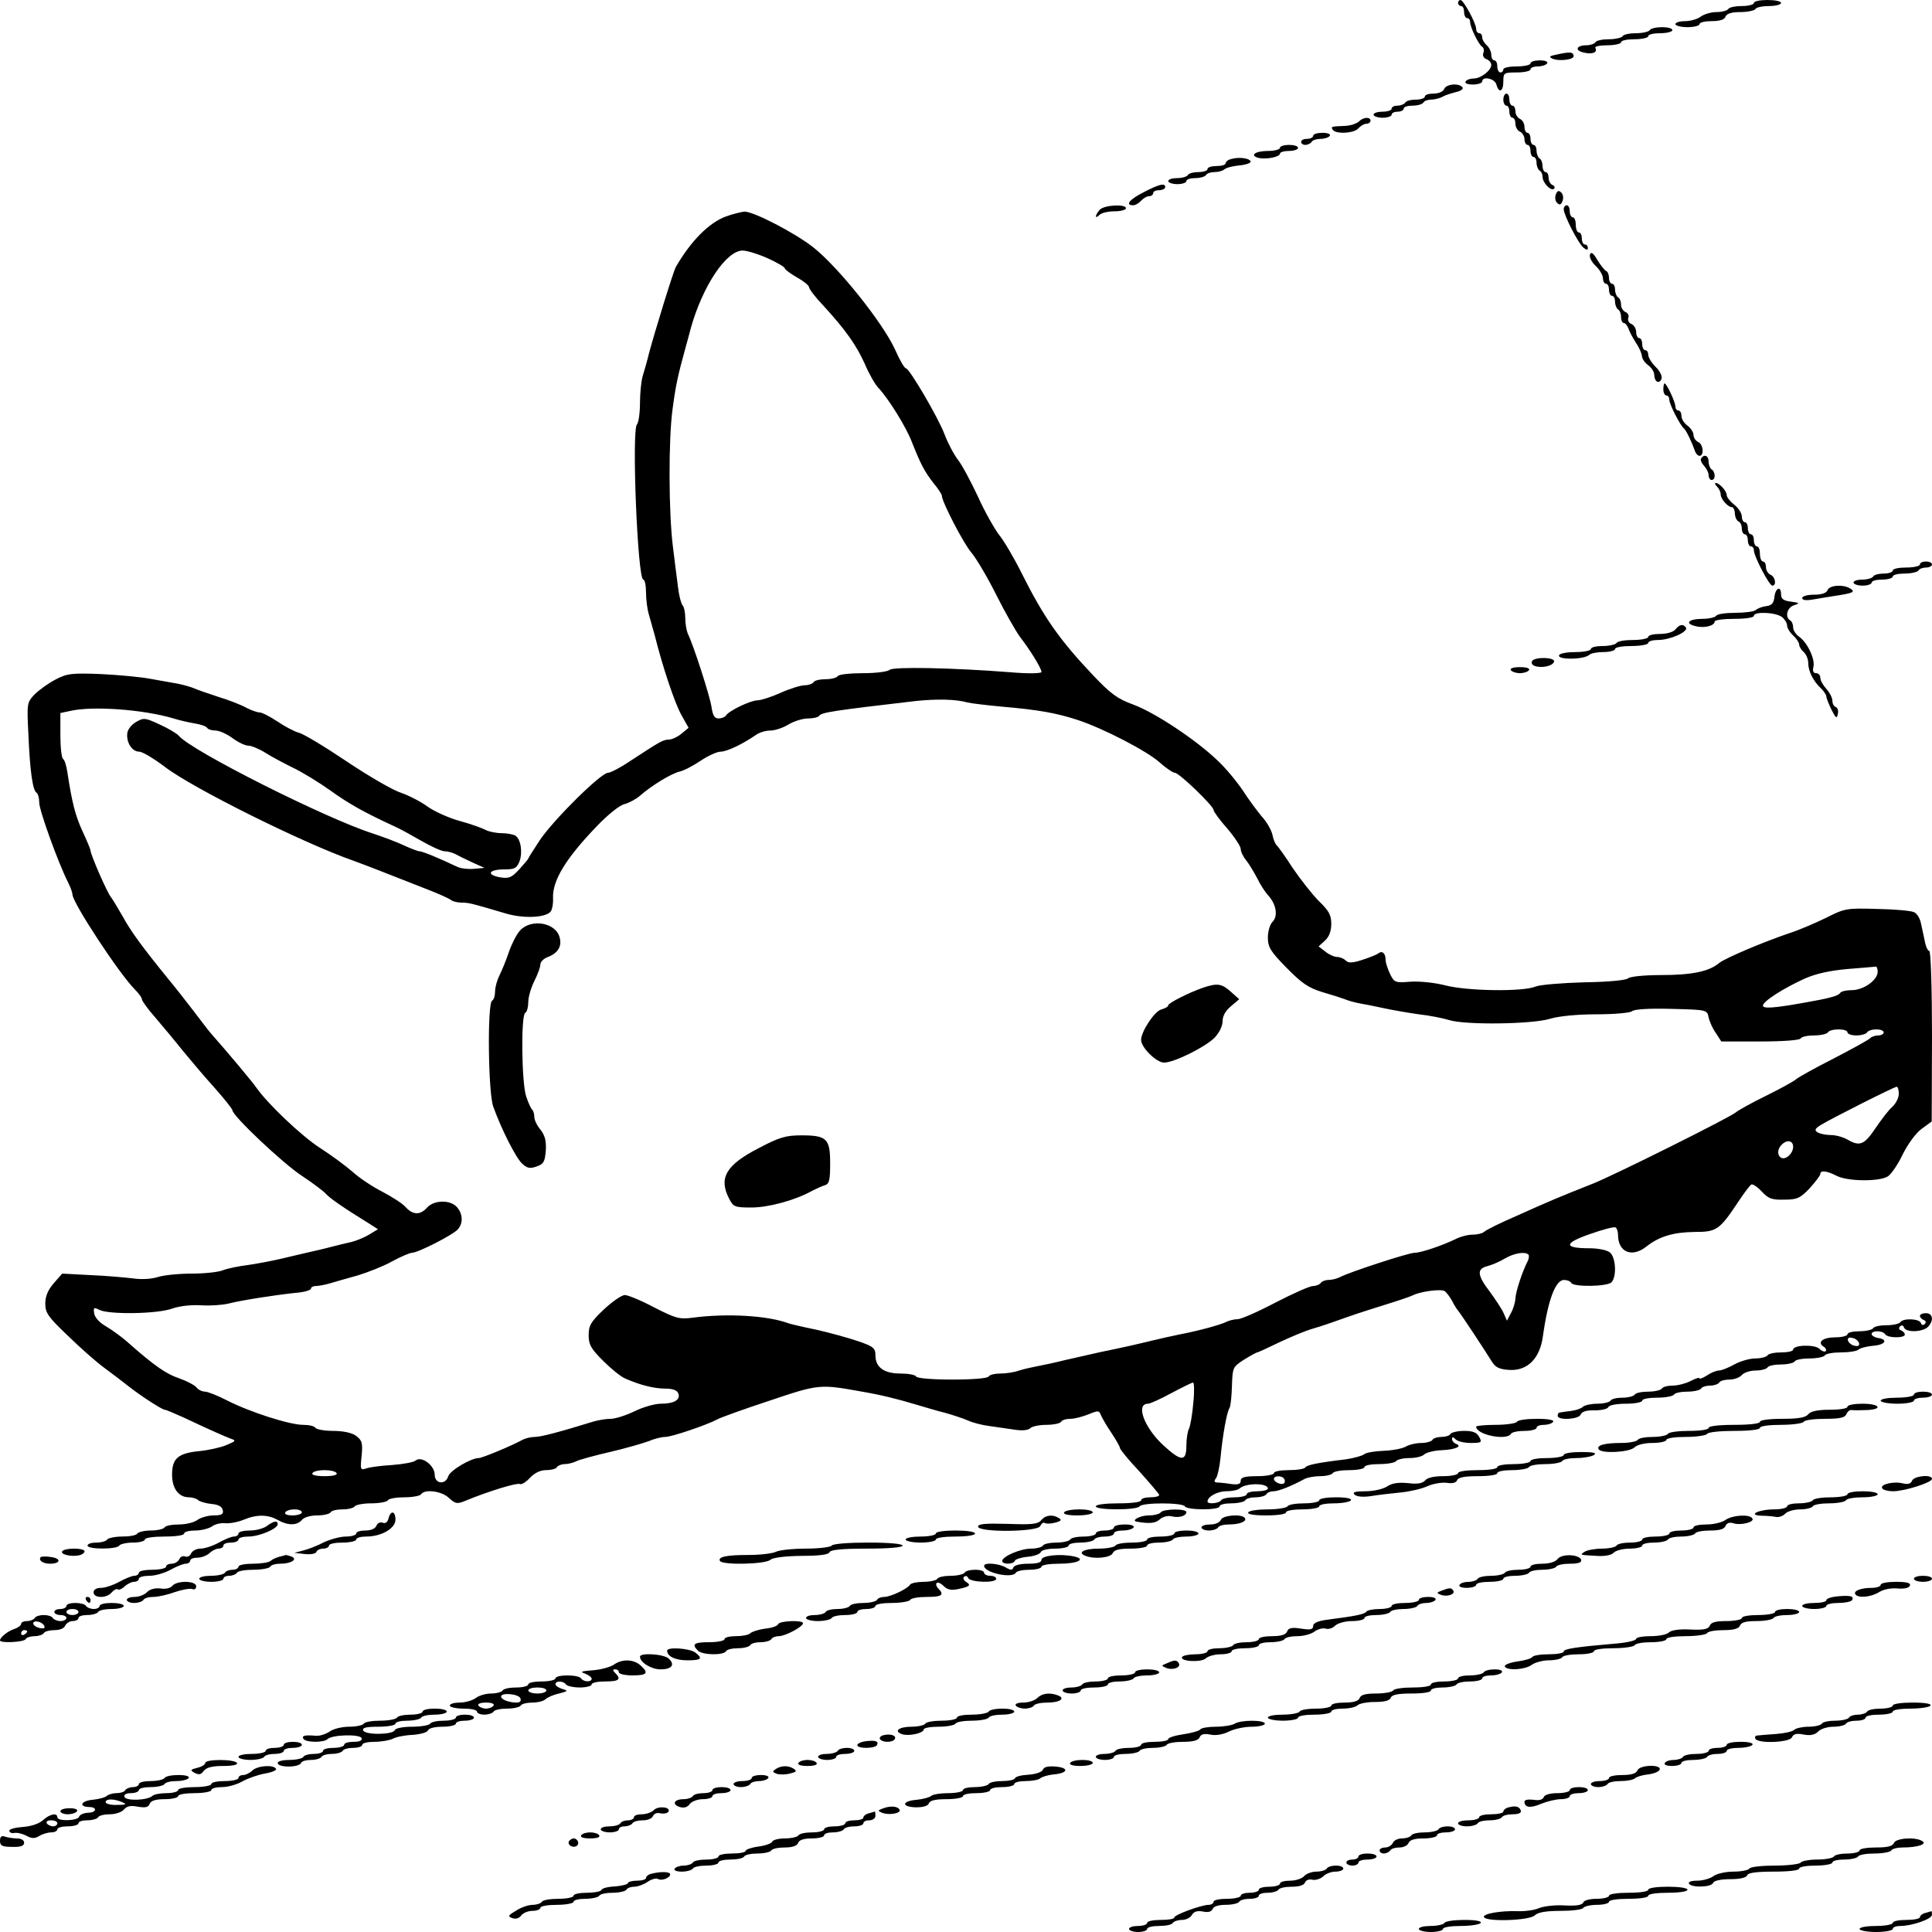 <?xml version="1.0" standalone="no"?>
<!DOCTYPE svg PUBLIC "-//W3C//DTD SVG 20010904//EN"
 "http://www.w3.org/TR/2001/REC-SVG-20010904/DTD/svg10.dtd">
<svg version="1.0" xmlns="http://www.w3.org/2000/svg"
 width="640pt" height="640pt" viewBox="0 0 640 640"
 preserveAspectRatio="xMidYMid meet">
<g transform="translate(0,640) scale(0.1,-0.1)"
fill="#000000" stroke="none">
<path d="M4830 6390 c0 -5 5 -10 10 -10 6 0 10 -9 10 -20 0 -11 5 -20 10 -20
6 0 10 -6 10 -13 0 -17 28 -75 40 -82 5 -3 7 -12 4 -20 -4 -8 1 -18 10 -21 9
-3 16 -12 16 -19 0 -18 -34 -45 -58 -45 -11 0 -24 -4 -27 -10 -4 -6 7 -10 24
-10 17 0 31 5 31 10 0 19 42 10 47 -10 8 -30 23 -24 23 10 0 29 2 30 45 30 25
0 45 5 45 10 0 6 11 10 24 10 14 0 28 5 31 10 4 6 -7 10 -24 10 -17 0 -31 -4
-31 -10 0 -5 -20 -10 -45 -10 -25 0 -45 -4 -45 -10 0 -5 -4 -10 -10 -10 -5 0
-10 9 -10 20 0 11 -4 20 -10 20 -5 0 -10 8 -10 19 0 10 -7 24 -15 31 -8 7 -15
19 -15 26 0 8 -4 14 -10 14 -5 0 -10 6 -10 14 0 19 -42 96 -52 96 -4 0 -8 -4
-8 -10z"/>
<path d="M5810 6390 c0 -5 -18 -10 -39 -10 -22 0 -43 -4 -46 -10 -3 -5 -21
-10 -39 -10 -18 0 -41 -7 -52 -15 -10 -8 -34 -15 -51 -15 -18 0 -33 -4 -33
-10 0 -5 18 -10 40 -10 22 0 40 5 40 10 0 6 18 10 40 10 27 0 43 5 46 15 4 10
20 15 49 15 24 0 47 5 50 10 3 6 24 10 46 10 21 0 39 5 39 10 0 6 -20 10 -45
10 -25 0 -45 -4 -45 -10z"/>
<path d="M5465 6300 c-3 -5 -24 -10 -45 -10 -21 0 -42 -4 -45 -10 -3 -5 -24
-10 -45 -10 -21 0 -42 -4 -45 -10 -3 -5 -17 -10 -30 -10 -33 0 -40 -17 -9 -24
28 -7 47 0 39 15 -4 5 14 9 39 9 25 0 46 5 46 10 0 6 20 10 45 10 25 0 45 5
45 10 0 6 18 10 40 10 22 0 40 5 40 10 0 6 -15 10 -34 10 -19 0 -38 -4 -41
-10z"/>
<path d="M5160 6220 c-26 -5 -31 -8 -18 -14 22 -10 73 -4 71 9 -2 13 -11 14
-53 5z"/>
<path d="M4784 6105 c-4 -9 -19 -15 -35 -15 -16 0 -29 -4 -29 -10 0 -5 -13
-10 -29 -10 -17 0 -33 -4 -36 -10 -3 -5 -15 -10 -26 -10 -10 0 -19 -4 -19 -10
0 -5 -13 -10 -30 -10 -16 0 -30 -4 -30 -10 0 -5 14 -10 30 -10 17 0 30 5 30
10 0 6 9 10 20 10 11 0 20 5 20 10 0 6 13 10 29 10 17 0 33 5 36 10 3 6 15 10
26 10 10 0 27 4 37 9 9 6 30 12 45 16 15 3 25 10 22 15 -10 16 -55 12 -61 -5z"/>
<path d="M4980 6070 c0 -11 5 -20 10 -20 6 0 10 -9 10 -20 0 -11 5 -20 10 -20
6 0 10 -9 10 -20 0 -11 7 -23 15 -26 8 -4 15 -15 15 -25 0 -10 5 -19 10 -19 6
0 10 -9 10 -20 0 -11 5 -20 10 -20 6 0 10 -9 10 -19 0 -11 5 -23 10 -26 6 -3
10 -13 10 -21 0 -20 29 -49 38 -39 4 4 1 10 -5 12 -7 3 -13 13 -13 24 0 10 -4
19 -10 19 -5 0 -10 9 -10 19 0 11 -4 23 -10 26 -5 3 -10 15 -10 26 0 10 -4 19
-10 19 -5 0 -10 9 -10 20 0 11 -4 20 -10 20 -5 0 -10 9 -10 20 0 11 -7 23 -15
26 -8 4 -15 15 -15 25 0 10 -4 19 -10 19 -5 0 -10 9 -10 20 0 11 -4 20 -10 20
-5 0 -10 -9 -10 -20z"/>
<path d="M4502 5998 c-7 -7 -27 -14 -45 -15 -48 -2 -49 -2 -42 -13 10 -15 71
-12 85 5 7 8 19 15 26 15 8 0 14 5 14 10 0 14 -24 12 -38 -2z"/>
<path d="M4350 5950 c0 -5 -9 -10 -20 -10 -11 0 -20 -4 -20 -10 0 -5 6 -10 14
-10 8 0 18 5 21 10 3 6 17 10 30 10 13 0 27 5 30 10 4 6 -7 10 -24 10 -17 0
-31 -4 -31 -10z"/>
<path d="M4240 5910 c0 -5 -18 -10 -39 -10 -43 0 -63 -15 -32 -23 25 -6 71 3
71 14 0 5 14 9 30 9 17 0 30 5 30 10 0 6 -13 10 -30 10 -16 0 -30 -4 -30 -10z"/>
<path d="M4078 5873 c-10 -2 -18 -9 -18 -14 0 -5 -13 -9 -30 -9 -16 0 -30 -4
-30 -10 0 -5 -13 -10 -29 -10 -17 0 -33 -4 -36 -10 -3 -5 -19 -10 -36 -10 -16
0 -29 -4 -29 -10 0 -5 14 -10 30 -10 17 0 30 5 30 10 0 6 13 10 29 10 17 0 33
5 36 10 3 6 16 10 29 10 12 0 26 4 32 9 5 5 27 11 49 13 22 2 39 8 38 13 -3
11 -39 16 -65 8z"/>
<path d="M3788 5763 c-47 -24 -62 -43 -34 -43 7 0 19 7 26 15 7 8 19 15 26 15
8 0 14 5 14 10 0 6 9 10 20 10 11 0 20 5 20 10 0 15 -20 10 -72 -17z"/>
<path d="M5154 5756 c-4 -10 -2 -22 4 -28 8 -8 13 -7 18 6 4 10 2 22 -4 28 -8
8 -13 7 -18 -6z"/>
<path d="M3643 5705 c-16 -18 -17 -33 -1 -17 7 7 29 12 50 12 21 0 38 5 38 10
0 15 -73 11 -87 -5z"/>
<path d="M5180 5707 c0 -19 48 -113 65 -127 11 -9 15 -9 15 -1 0 6 -4 11 -10
11 -5 0 -10 9 -10 20 0 11 -4 20 -10 20 -5 0 -10 11 -10 25 0 14 -4 25 -10 25
-5 0 -10 9 -10 20 0 11 -4 20 -10 20 -5 0 -10 -6 -10 -13z"/>
<path d="M2405 5683 c-55 -20 -115 -79 -166 -167 -8 -13 -71 -218 -89 -286 -6
-25 -16 -59 -21 -76 -5 -17 -9 -57 -9 -90 0 -33 -5 -65 -10 -70 -18 -18 2
-514 21 -514 5 0 9 -19 9 -42 0 -23 4 -55 9 -72 5 -17 14 -49 20 -71 26 -104
66 -224 88 -263 l24 -43 -23 -19 c-13 -11 -32 -20 -43 -20 -20 -1 -28 -6 -129
-72 -31 -21 -64 -38 -72 -38 -23 0 -178 -153 -225 -222 -21 -32 -39 -60 -39
-62 0 -2 -14 -18 -30 -36 -26 -28 -34 -31 -65 -26 -46 9 -35 26 16 26 34 0 41
4 50 27 11 30 4 74 -14 85 -7 4 -27 8 -45 8 -18 0 -43 5 -54 11 -11 6 -50 20
-87 30 -36 10 -84 32 -106 48 -22 16 -61 36 -87 45 -26 8 -107 55 -180 104
-73 49 -144 92 -159 95 -14 4 -45 20 -70 37 -24 16 -51 30 -59 30 -8 0 -28 7
-45 16 -16 9 -57 25 -90 35 -33 11 -69 23 -80 28 -11 5 -36 12 -55 16 -19 3
-60 11 -90 16 -30 6 -104 13 -164 16 -98 4 -114 2 -152 -18 -23 -12 -54 -34
-69 -49 -26 -27 -26 -30 -21 -131 5 -121 14 -187 27 -195 5 -3 9 -18 9 -33 0
-25 62 -198 96 -265 8 -16 14 -33 14 -39 0 -27 155 -263 207 -315 13 -13 23
-27 23 -32 0 -5 19 -32 43 -59 23 -27 65 -77 92 -111 28 -34 76 -91 108 -126
31 -35 57 -68 57 -72 0 -18 167 -176 230 -217 36 -24 72 -51 80 -60 12 -14 58
-46 144 -99 l28 -18 -28 -17 c-16 -10 -43 -21 -59 -25 -17 -4 -48 -11 -70 -17
-22 -6 -58 -14 -80 -19 -22 -5 -60 -14 -85 -20 -25 -6 -72 -15 -105 -20 -33
-4 -72 -12 -87 -18 -14 -6 -61 -11 -103 -11 -42 0 -92 -5 -111 -11 -21 -7 -55
-9 -82 -5 -26 3 -90 9 -141 11 l-95 5 -28 -32 c-19 -22 -28 -43 -28 -67 0 -31
9 -44 74 -106 40 -39 94 -87 120 -106 26 -19 61 -46 79 -60 40 -32 114 -80
123 -80 4 0 32 -12 63 -26 89 -42 135 -62 156 -70 18 -6 16 -8 -15 -21 -19 -8
-59 -17 -90 -20 -70 -7 -90 -24 -90 -78 0 -46 22 -75 56 -75 11 0 24 -4 30 -9
5 -5 25 -11 44 -13 24 -2 36 -9 38 -21 3 -13 -4 -17 -30 -17 -19 0 -43 -7 -54
-15 -10 -8 -38 -15 -61 -15 -23 0 -45 -4 -48 -10 -3 -5 -24 -10 -45 -10 -21 0
-42 -5 -45 -10 -3 -6 -26 -10 -50 -10 -24 0 -47 -5 -50 -10 -3 -5 -19 -10 -36
-10 -16 0 -29 -4 -29 -10 0 -13 97 -13 105 0 3 5 24 10 46 10 21 0 39 5 39 10
0 6 28 10 65 10 37 0 65 4 65 10 0 6 17 10 38 10 20 0 45 7 55 14 9 7 29 12
44 10 15 -1 42 4 61 12 43 18 80 17 112 -1 33 -19 64 -19 80 0 7 9 29 15 51
15 21 0 41 5 44 10 3 6 21 10 40 10 19 0 37 5 40 10 3 5 28 10 55 10 27 0 52
5 55 10 3 6 28 10 55 10 27 0 52 5 55 10 11 18 68 11 92 -12 22 -20 27 -21 56
-9 75 31 170 60 179 55 5 -3 20 6 33 20 16 17 35 26 54 26 16 0 33 4 36 10 3
5 15 10 26 10 10 0 27 4 37 9 9 5 60 19 112 31 52 12 110 29 129 36 18 8 43
14 55 14 21 0 136 39 172 58 10 6 88 34 173 62 163 55 167 55 301 31 70 -12
122 -25 185 -44 28 -8 70 -21 95 -27 25 -7 59 -18 75 -25 17 -8 49 -16 73 -19
23 -3 60 -9 83 -12 25 -4 45 -2 52 5 6 6 30 11 53 11 24 0 46 5 49 10 3 6 17
10 31 10 14 0 40 7 60 15 32 13 35 13 41 -3 4 -9 19 -36 35 -59 15 -23 28 -45
28 -50 0 -4 29 -40 65 -78 35 -39 64 -73 65 -77 0 -5 -13 -8 -30 -8 -16 0 -30
-4 -30 -10 0 -6 -32 -10 -75 -10 -43 0 -75 -4 -75 -10 0 -13 137 -13 145 0 8
13 142 13 150 0 8 -13 115 -13 115 0 0 6 18 10 39 10 22 0 43 5 46 10 3 6 19
10 35 10 16 0 32 5 35 10 3 6 14 10 24 10 16 0 59 17 103 41 10 5 33 9 52 9
19 0 38 5 41 10 3 6 28 10 56 10 27 0 49 5 49 10 0 6 22 10 49 10 28 0 53 5
56 10 3 5 23 10 44 10 20 0 42 5 49 12 6 6 32 13 57 14 46 2 71 13 48 21 -7 3
-13 10 -13 16 0 8 4 7 12 -1 7 -7 29 -12 50 -12 36 0 38 2 28 20 -8 15 -21 20
-50 20 -21 0 -42 -5 -45 -10 -3 -6 -17 -10 -30 -10 -13 0 -27 -4 -30 -10 -3
-5 -20 -10 -36 -10 -17 0 -40 -5 -52 -12 -12 -7 -46 -13 -74 -14 -29 -1 -59
-6 -65 -12 -7 -5 -33 -12 -58 -16 -100 -12 -130 -19 -136 -27 -3 -5 -27 -9
-55 -9 -27 0 -49 -4 -49 -10 0 -5 -25 -10 -55 -10 -42 0 -55 -4 -55 -15 0 -11
-8 -14 -32 -11 -18 3 -39 5 -47 5 -9 1 -10 5 -3 14 5 6 12 37 15 67 7 75 21
153 30 166 4 7 7 40 8 74 2 60 3 62 40 86 21 13 41 24 44 24 2 0 35 15 72 33
38 18 88 39 113 46 25 7 74 24 110 37 36 13 97 32 135 44 39 12 77 25 85 29
25 13 94 22 106 14 6 -5 17 -19 24 -32 7 -14 17 -30 22 -35 10 -13 85 -126
109 -165 12 -20 25 -27 58 -29 60 -4 102 37 112 111 17 122 42 187 70 187 10
0 21 -4 24 -10 9 -14 119 -12 133 2 18 18 15 83 -5 99 -9 8 -39 14 -69 14 -85
0 -84 17 3 47 42 15 80 25 85 22 4 -3 8 -14 8 -25 0 -57 46 -76 93 -39 43 34
89 48 160 49 75 0 83 6 150 107 16 24 33 46 38 50 5 3 21 -8 35 -23 22 -24 34
-28 75 -27 42 0 53 5 84 38 19 21 35 42 35 47 0 13 21 11 54 -6 36 -19 145
-20 171 -1 11 8 33 40 48 72 17 34 43 70 62 84 l34 25 1 283 c0 157 -4 282 -9
282 -5 0 -12 15 -15 33 -4 17 -9 44 -13 60 -3 15 -13 31 -22 35 -9 5 -64 10
-122 11 -102 3 -108 2 -169 -29 -35 -17 -88 -40 -119 -50 -89 -30 -216 -84
-236 -100 -33 -28 -90 -40 -191 -40 -58 0 -105 -5 -111 -11 -6 -6 -66 -12
-144 -13 -74 -2 -147 -8 -162 -14 -42 -18 -228 -15 -300 4 -35 9 -85 14 -114
12 -51 -4 -54 -3 -68 25 -8 17 -15 38 -15 47 0 22 -11 32 -24 22 -6 -5 -30
-14 -54 -22 -32 -10 -45 -11 -54 -2 -7 7 -20 12 -29 12 -9 0 -27 8 -39 18
l-22 17 21 19 c14 13 21 31 21 56 0 29 -8 43 -41 75 -22 22 -61 72 -87 110
-25 39 -49 72 -53 75 -4 3 -11 19 -14 35 -4 17 -20 44 -35 60 -14 17 -43 55
-62 85 -20 30 -58 76 -85 101 -72 69 -208 159 -279 185 -52 19 -74 35 -132 96
-111 117 -164 192 -237 338 -26 52 -60 110 -76 129 -15 20 -47 76 -69 125 -23
49 -52 104 -66 122 -14 18 -34 56 -45 85 -22 58 -117 219 -128 219 -5 0 -21
28 -36 62 -40 88 -187 272 -270 338 -62 49 -200 120 -229 119 -11 -1 -39 -8
-61 -16z m139 -139 c31 -14 56 -29 56 -33 0 -4 18 -17 40 -30 22 -12 40 -27
40 -32 0 -6 21 -34 48 -62 75 -82 109 -131 137 -193 14 -33 34 -68 45 -79 35
-38 92 -130 111 -180 29 -73 41 -96 71 -135 16 -19 28 -38 28 -42 0 -20 73
-161 99 -190 15 -18 52 -80 81 -138 29 -58 65 -121 79 -140 34 -44 71 -104 71
-116 0 -5 -44 -6 -102 -1 -191 15 -390 19 -401 8 -6 -6 -46 -11 -88 -11 -43 0
-81 -4 -84 -10 -3 -5 -21 -10 -40 -10 -19 0 -37 -4 -40 -10 -3 -5 -17 -10 -29
-10 -13 0 -49 -11 -80 -25 -31 -14 -66 -25 -77 -25 -22 0 -94 -34 -104 -50 -3
-5 -14 -10 -25 -10 -13 0 -19 10 -23 38 -5 35 -60 206 -79 244 -4 10 -8 33 -8
51 0 18 -4 37 -9 42 -5 6 -12 33 -15 60 -4 28 -11 88 -17 135 -14 111 -15 354
-1 455 10 77 18 113 42 200 6 22 15 54 19 70 39 138 117 255 171 255 15 0 53
-12 84 -26z m661 -1471 c11 -3 63 -9 115 -14 118 -10 180 -21 250 -44 85 -28
230 -103 272 -141 21 -19 44 -34 50 -34 14 0 128 -110 128 -123 0 -5 20 -33
45 -61 25 -29 45 -60 45 -68 0 -9 8 -26 19 -39 10 -13 26 -40 36 -59 9 -19 25
-44 35 -55 28 -30 34 -69 16 -88 -9 -8 -16 -32 -16 -53 0 -32 9 -46 62 -100
50 -51 72 -66 117 -80 31 -9 65 -20 76 -24 11 -5 34 -11 50 -14 17 -3 53 -10
80 -16 28 -6 79 -15 115 -20 36 -4 81 -13 100 -19 53 -17 275 -14 334 4 30 9
90 15 156 15 59 0 111 5 116 10 7 7 57 10 130 8 118 -3 119 -3 124 -28 3 -14
13 -37 24 -52 l18 -28 129 0 c74 0 130 4 134 10 3 6 24 10 45 10 21 0 42 5 45
10 3 6 19 10 36 10 16 0 29 -4 29 -10 0 -5 13 -10 29 -10 17 0 33 5 36 10 3 6
17 10 31 10 13 0 24 -4 24 -10 0 -5 -8 -10 -18 -10 -10 0 -22 -4 -28 -10 -5
-5 -59 -35 -119 -66 -61 -31 -117 -62 -125 -69 -8 -7 -53 -32 -100 -55 -47
-23 -92 -48 -100 -55 -20 -17 -401 -207 -471 -235 -111 -44 -147 -59 -249
-105 -58 -25 -109 -50 -114 -56 -6 -5 -23 -9 -38 -9 -16 0 -42 -7 -57 -15 -41
-20 -113 -45 -135 -45 -20 0 -219 -65 -248 -81 -10 -5 -27 -9 -37 -9 -11 0
-23 -5 -26 -10 -3 -5 -15 -10 -25 -10 -11 0 -67 -25 -125 -55 -57 -30 -114
-55 -125 -55 -11 0 -28 -4 -38 -9 -20 -10 -90 -29 -152 -41 -25 -5 -65 -14
-90 -20 -57 -14 -111 -26 -175 -39 -27 -6 -79 -18 -115 -26 -36 -9 -78 -18
-95 -21 -16 -3 -43 -9 -59 -14 -16 -6 -44 -10 -62 -10 -18 0 -36 -4 -39 -10
-4 -6 -55 -10 -120 -10 -65 0 -116 4 -120 10 -3 6 -27 10 -52 10 -55 0 -83 21
-83 60 0 24 -7 30 -57 47 -32 11 -94 28 -138 38 -44 9 -87 19 -95 22 -67 25
-203 33 -315 18 -45 -6 -57 -2 -128 34 -43 23 -87 41 -97 41 -11 0 -42 -22
-70 -48 -43 -41 -50 -53 -50 -85 0 -32 8 -45 48 -85 26 -26 58 -52 72 -58 49
-22 97 -34 134 -34 24 0 39 -5 43 -16 8 -21 -14 -34 -58 -34 -19 0 -59 -11
-87 -25 -29 -14 -64 -25 -79 -25 -15 0 -40 -4 -57 -9 -110 -34 -174 -51 -194
-51 -12 0 -30 -4 -40 -9 -36 -20 -135 -61 -146 -61 -26 0 -95 -41 -101 -60 -9
-30 -45 -26 -45 5 0 30 -43 63 -63 47 -6 -6 -41 -12 -77 -15 -36 -2 -74 -7
-86 -11 -20 -7 -21 -5 -16 42 4 43 1 51 -19 66 -14 10 -43 16 -76 16 -28 0
-55 5 -58 10 -3 6 -22 10 -41 10 -44 0 -176 42 -252 81 -31 16 -64 29 -73 29
-9 0 -22 6 -28 14 -7 8 -32 21 -57 30 -43 14 -83 42 -168 117 -22 20 -57 45
-76 56 -21 12 -36 29 -38 42 -3 20 -1 21 17 12 30 -16 191 -14 241 4 25 9 64
13 97 11 30 -2 71 1 91 6 44 11 146 27 219 35 29 2 53 9 53 14 0 5 8 9 17 9 9
0 30 4 47 9 17 5 58 17 91 26 33 10 84 30 113 46 29 16 60 29 67 29 19 0 131
57 150 76 20 20 19 53 -2 76 -22 24 -75 23 -98 -2 -23 -26 -47 -25 -71 1 -10
12 -45 34 -77 51 -32 16 -77 46 -100 67 -23 20 -72 56 -108 79 -60 39 -170
143 -209 198 -12 18 -95 117 -154 184 -7 8 -31 40 -54 70 -23 30 -62 80 -87
110 -82 101 -122 155 -149 205 -16 28 -33 56 -39 64 -12 14 -67 140 -67 153 0
4 -12 33 -27 65 -24 53 -34 92 -50 196 -3 20 -9 40 -14 43 -5 3 -9 38 -9 78
l0 74 33 7 c73 17 242 5 342 -25 22 -7 55 -14 73 -17 18 -3 35 -9 38 -14 3 -5
15 -9 28 -9 12 0 37 -11 56 -25 19 -14 42 -25 52 -25 10 0 35 -10 56 -23 20
-13 62 -35 92 -50 30 -14 87 -49 125 -76 61 -44 111 -72 215 -120 14 -6 52
-27 85 -46 33 -19 68 -35 78 -35 9 0 25 -4 35 -9 9 -5 35 -18 57 -28 l40 -18
-34 -3 c-19 -2 -44 1 -55 6 -63 30 -117 52 -126 52 -6 0 -29 9 -53 20 -23 11
-69 28 -102 39 -154 49 -602 274 -643 324 -6 7 -34 24 -63 37 -47 22 -53 23
-77 9 -15 -8 -28 -24 -30 -36 -5 -31 15 -63 39 -63 11 0 49 -23 86 -51 90 -69
453 -250 623 -310 52 -19 77 -29 245 -95 39 -15 74 -31 80 -36 5 -4 20 -8 34
-8 24 0 35 -3 143 -35 58 -18 131 -16 151 4 6 6 10 27 9 47 -2 57 42 130 144
236 36 38 77 71 92 74 15 4 38 16 52 28 40 35 103 73 131 80 14 3 45 19 70 36
24 16 54 30 66 30 21 0 73 25 118 56 11 8 32 14 47 14 15 0 42 9 60 20 18 11
47 20 65 20 17 0 34 4 37 9 7 11 46 17 321 49 69 7 131 6 170 -5z m3015 -892
c0 -28 -47 -61 -86 -61 -18 0 -35 -4 -38 -9 -6 -10 -36 -18 -116 -32 -106 -19
-140 -21 -140 -10 0 14 69 58 140 90 37 16 83 26 140 31 47 4 88 7 93 8 4 1 7
-7 7 -17z m70 -404 c0 -13 -9 -32 -21 -43 -12 -10 -37 -43 -56 -71 -37 -55
-52 -62 -93 -38 -14 8 -38 15 -55 15 -16 0 -36 4 -44 9 -11 7 -9 12 10 24 34
21 242 126 252 127 4 0 7 -11 7 -23z m-350 -176 c0 -22 -25 -45 -40 -36 -13 8
-13 28 2 43 18 18 38 14 38 -7z m-877 -357 c3 -3 2 -14 -3 -23 -17 -33 -40
-102 -40 -124 -1 -12 -7 -33 -15 -47 l-13 -25 -11 25 c-6 14 -27 45 -45 70
-43 56 -45 77 -8 86 15 4 41 15 57 25 31 18 67 24 78 13z m-1110 -491 c-3 -38
-10 -76 -14 -85 -5 -9 -9 -35 -9 -57 0 -54 -17 -53 -76 1 -64 59 -93 138 -51
138 7 0 42 16 77 35 36 19 68 35 72 35 4 0 5 -30 1 -67z m-2838 -233 c4 -6
-12 -10 -40 -10 -28 0 -44 4 -40 10 3 6 21 10 40 10 19 0 37 -4 40 -10z m3139
-19 c3 -4 3 -11 0 -14 -8 -8 -34 3 -34 14 0 11 27 12 34 0z m-54 -32 c0 -5
-16 -9 -35 -9 -19 0 -35 -4 -35 -10 0 -5 -18 -10 -39 -10 -22 0 -43 -4 -46
-10 -6 -10 -45 -14 -45 -4 0 16 33 34 62 34 19 0 38 4 44 9 20 19 94 19 94 0z
m-3200 -79 c0 -5 -14 -10 -31 -10 -17 0 -28 4 -24 10 3 6 17 10 31 10 13 0 24
-4 24 -10z"/>
<path d="M1723 3318 c-12 -13 -28 -45 -37 -71 -9 -27 -23 -61 -31 -77 -8 -16
-15 -40 -15 -54 0 -14 -4 -28 -10 -31 -16 -10 -13 -305 4 -351 27 -75 75 -170
96 -189 16 -15 26 -17 48 -9 23 8 27 16 30 52 2 31 -2 49 -17 69 -12 14 -21
33 -21 43 0 9 -3 20 -7 24 -4 3 -13 23 -20 44 -15 44 -18 268 -3 277 6 3 10
20 10 36 0 16 9 47 20 69 11 22 20 46 20 55 0 8 10 19 23 24 35 13 49 36 41
65 -12 50 -94 64 -131 24z"/>
<path d="M3985 3128 c-49 -17 -115 -51 -115 -58 0 -5 -10 -10 -23 -14 -22 -5
-67 -73 -67 -101 0 -25 51 -75 76 -75 33 0 134 50 167 82 16 17 27 39 27 55 0
18 10 35 28 50 l27 23 -28 25 c-30 27 -45 29 -92 13z"/>
<path d="M2514 2597 c-109 -56 -134 -99 -99 -167 14 -28 19 -30 74 -30 56 0
142 23 199 54 15 8 35 17 45 20 14 4 17 17 17 72 0 82 -11 93 -95 93 -51 0
-73 -6 -141 -42z"/>
<path d="M5267 5557 c-3 -8 5 -25 19 -38 13 -12 24 -31 24 -41 0 -10 5 -18 10
-18 6 0 10 -9 10 -20 0 -11 5 -20 10 -20 6 0 10 -9 10 -19 0 -11 5 -23 10 -26
6 -3 10 -15 10 -26 0 -10 4 -19 9 -19 5 0 11 -8 15 -17 3 -10 14 -31 25 -48
11 -16 20 -37 20 -45 1 -9 10 -22 21 -30 11 -8 20 -22 20 -32 0 -22 16 -32 24
-13 3 8 -5 26 -19 39 -14 14 -25 32 -25 41 0 8 -4 15 -10 15 -5 0 -10 9 -10
20 0 11 -4 20 -10 20 -5 0 -10 9 -10 20 0 11 -7 23 -16 27 -8 3 -13 12 -10 20
3 7 -1 16 -9 19 -8 4 -15 14 -15 24 0 11 -4 22 -10 25 -5 3 -10 15 -10 26 0
10 -4 19 -10 19 -5 0 -10 9 -10 19 0 11 -4 21 -9 23 -5 2 -18 18 -29 36 -14
24 -21 29 -25 19z"/>
<path d="M5510 5110 c0 -11 5 -20 10 -20 6 0 10 -7 10 -15 0 -14 36 -85 49
-95 7 -6 26 -46 35 -72 3 -10 10 -18 16 -18 16 0 12 40 -5 46 -8 4 -15 14 -15
23 0 9 -9 23 -20 31 -11 8 -20 22 -20 32 0 10 -4 18 -10 18 -5 0 -10 6 -10 13
0 15 -29 77 -36 77 -2 0 -4 -9 -4 -20z"/>
<path d="M5635 4881 c-3 -5 2 -16 10 -24 8 -9 15 -23 15 -31 0 -9 5 -16 10
-16 6 0 10 6 10 14 0 8 -4 18 -10 21 -5 3 -10 15 -10 26 0 20 -15 26 -25 10z"/>
<path d="M5688 4788 c7 -7 12 -18 12 -26 0 -15 24 -42 37 -42 5 0 10 -10 10
-22 1 -13 7 -24 13 -26 5 -2 10 -12 10 -23 0 -10 5 -19 10 -19 6 0 10 -9 10
-20 0 -11 5 -20 10 -20 6 0 10 -6 10 -13 0 -20 51 -117 61 -117 15 0 10 30 -6
36 -8 4 -15 15 -15 25 0 10 -4 19 -10 19 -5 0 -10 11 -10 25 0 14 -4 25 -10
25 -5 0 -10 9 -10 20 0 11 -4 20 -10 20 -5 0 -10 9 -10 20 0 11 -4 20 -10 20
-5 0 -10 9 -10 19 0 11 -11 28 -25 39 -14 11 -25 25 -25 32 0 13 -24 40 -36
40 -5 0 -3 -5 4 -12z"/>
<path d="M6360 4530 c0 -5 -20 -10 -45 -10 -25 0 -45 -4 -45 -10 0 -5 -13 -10
-29 -10 -17 0 -33 -4 -36 -10 -3 -5 -19 -10 -36 -10 -16 0 -29 -4 -29 -10 0
-5 14 -10 30 -10 17 0 30 5 30 10 0 6 16 10 35 10 19 0 35 5 35 10 0 6 18 10
39 10 22 0 43 5 46 10 3 6 15 10 26 10 10 0 19 5 19 10 0 6 -9 10 -20 10 -11
0 -20 -4 -20 -10z"/>
<path d="M6054 4445 c-4 -10 -20 -15 -45 -15 -22 0 -39 -5 -39 -11 0 -7 12 -9
35 -5 19 3 52 9 73 12 60 9 69 13 52 24 -23 15 -70 12 -76 -5z"/>
<path d="M5878 4423 c-2 -21 -9 -29 -28 -31 -14 -2 -29 -8 -34 -13 -6 -5 -36
-9 -67 -9 -32 0 -61 -4 -64 -10 -3 -5 -24 -10 -45 -10 -46 0 -61 -15 -24 -24
29 -8 64 1 64 15 0 5 29 9 65 9 37 0 65 4 65 10 0 15 72 12 93 -4 9 -7 17 -20
17 -28 0 -8 9 -23 20 -33 11 -10 20 -24 20 -30 0 -7 7 -18 15 -25 8 -7 15 -23
15 -36 0 -28 17 -61 43 -85 9 -9 17 -21 17 -26 0 -6 8 -25 17 -44 14 -28 18
-31 21 -14 3 10 -1 21 -7 23 -6 2 -11 11 -11 21 0 9 -9 27 -20 39 -11 12 -20
28 -20 37 0 8 -6 15 -14 15 -9 0 -12 7 -9 20 7 25 -19 80 -46 100 -12 8 -21
22 -21 32 0 9 -4 20 -10 23 -18 11 -10 43 13 50 20 7 19 8 -10 12 -25 3 -33 9
-33 24 0 29 -18 23 -22 -8z"/>
<path d="M5550 4315 c-7 -9 -29 -15 -51 -15 -22 0 -39 -4 -39 -10 0 -5 -22
-10 -49 -10 -28 0 -53 -4 -56 -10 -3 -5 -24 -10 -46 -10 -21 0 -39 -4 -39 -10
0 -5 -22 -10 -49 -10 -28 0 -53 -4 -56 -10 -10 -16 82 -16 100 1 5 5 26 9 47
9 21 0 38 5 38 10 0 6 25 10 55 10 30 0 55 5 55 10 0 6 15 10 33 10 39 0 100
27 92 41 -9 13 -21 11 -35 -6z"/>
<path d="M5075 4210 c-3 -6 0 -13 9 -16 22 -8 59 -1 64 14 5 15 -64 17 -73 2z"/>
<path d="M5005 4180 c3 -5 17 -10 30 -10 13 0 27 5 30 10 4 6 -8 10 -30 10
-22 0 -34 -4 -30 -10z"/>
<path d="M6360 2041 c0 -5 6 -11 13 -14 7 -2 8 -8 3 -13 -5 -5 -11 -4 -13 4
-6 14 -59 16 -68 2 -3 -5 -24 -10 -45 -10 -21 0 -42 -4 -45 -10 -3 -5 -24 -10
-46 -10 -21 0 -39 -4 -39 -10 0 -5 -18 -10 -39 -10 -42 0 -63 -16 -40 -31 7
-4 10 -11 7 -15 -4 -3 -13 0 -21 8 -16 15 -87 13 -87 -3 0 -5 -18 -9 -39 -9
-22 0 -43 -4 -46 -10 -3 -5 -22 -10 -40 -10 -19 0 -50 -9 -70 -20 -20 -11 -42
-20 -51 -20 -8 0 -26 -7 -39 -16 -14 -9 -25 -13 -25 -10 0 4 -13 0 -30 -9 -16
-8 -42 -15 -59 -15 -16 0 -33 -4 -36 -10 -3 -5 -24 -10 -45 -10 -21 0 -42 -4
-45 -10 -3 -5 -21 -10 -40 -10 -19 0 -37 -4 -40 -10 -3 -5 -23 -10 -44 -10
-20 0 -42 -5 -47 -10 -6 -6 -24 -12 -40 -14 -16 -2 -32 -4 -36 -5 -5 0 -8 -5
-8 -11 0 -16 70 -12 76 4 4 10 20 15 47 14 23 0 43 5 45 11 2 6 27 11 58 11
30 0 54 5 54 10 0 6 22 10 49 10 28 0 53 5 56 10 3 6 24 10 45 10 21 0 42 5
45 10 3 6 17 10 30 10 13 0 27 5 30 10 3 6 19 10 34 10 16 0 34 7 41 15 7 8
27 15 46 15 18 0 36 5 39 10 3 6 24 10 45 10 21 0 42 5 45 10 3 6 26 10 50 10
24 0 47 5 50 10 3 6 28 10 54 10 26 0 51 4 57 9 5 5 27 11 49 13 41 3 51 21
15 26 -11 2 -20 8 -20 13 0 12 37 12 45 -1 8 -13 65 -13 65 -1 0 5 -6 11 -12
14 -8 2 -9 8 -4 13 5 5 11 4 13 -3 6 -18 61 -16 79 1 21 21 17 46 -6 46 -11 0
-20 -4 -20 -9z m-202 -89 c3 -9 -2 -13 -14 -10 -9 1 -19 9 -22 16 -3 9 2 13
14 10 9 -1 19 -9 22 -16z"/>
<path d="M6340 1780 c0 -5 -25 -10 -55 -10 -30 0 -55 -4 -55 -10 0 -5 25 -10
55 -10 30 0 55 5 55 10 0 6 14 10 30 10 17 0 30 5 30 10 0 6 -13 10 -30 10
-16 0 -30 -4 -30 -10z"/>
<path d="M6120 1740 c0 -6 -26 -10 -59 -10 -40 0 -63 -5 -71 -15 -9 -11 -33
-15 -86 -15 -43 0 -74 -4 -74 -10 0 -6 -35 -10 -85 -10 -50 0 -85 -4 -85 -10
0 -6 -28 -10 -64 -10 -36 0 -68 -4 -71 -10 -3 -5 -26 -10 -50 -10 -24 0 -47
-4 -50 -10 -3 -5 -28 -10 -55 -10 -55 0 -83 -8 -74 -21 9 -15 101 -10 118 6 9
9 33 15 60 15 25 0 46 5 46 10 0 6 28 10 64 10 36 0 68 5 71 10 3 6 44 10 91
10 49 0 84 4 84 10 0 6 30 10 69 10 39 0 73 5 76 10 3 6 35 10 71 10 49 0 66
4 70 15 4 9 11 15 18 14 6 -1 28 -1 49 0 56 2 45 21 -13 21 -27 0 -50 -4 -50
-10z"/>
<path d="M5025 1690 c-3 -5 -35 -10 -71 -10 -35 0 -64 -3 -64 -6 0 -27 101
-47 115 -24 3 6 24 10 46 10 21 0 39 5 39 10 0 6 11 10 24 10 14 0 28 5 31 10
4 6 -16 10 -54 10 -33 0 -63 -4 -66 -10z"/>
<path d="M5180 1580 c0 -5 -25 -10 -55 -10 -30 0 -55 -4 -55 -10 0 -5 -25 -10
-55 -10 -30 0 -55 -4 -55 -10 0 -6 -28 -10 -65 -10 -37 0 -65 -4 -65 -10 0 -5
-22 -10 -49 -10 -30 0 -53 -5 -60 -14 -9 -10 -26 -13 -57 -9 -31 3 -53 0 -69
-11 -14 -9 -45 -16 -72 -16 -34 0 -44 -3 -36 -11 7 -7 28 -9 55 -5 23 4 68 9
98 12 30 3 70 12 89 21 18 8 47 13 63 11 19 -3 32 0 35 9 4 9 25 13 69 13 36
0 64 4 64 10 0 6 22 10 49 10 28 0 53 5 56 10 3 6 28 10 55 10 27 0 52 5 55
10 3 6 25 10 48 10 23 0 49 5 57 10 11 7 -2 10 -42 10 -32 0 -58 -4 -58 -10z"/>
<path d="M6334 1495 c-4 -10 -14 -13 -30 -9 -30 8 -77 -3 -69 -16 3 -6 20 -10
36 -10 38 0 129 29 129 41 0 16 -60 10 -66 -6z"/>
<path d="M6120 1450 c0 -5 -24 -10 -54 -10 -30 0 -58 -4 -61 -10 -3 -5 -24
-10 -46 -10 -21 0 -39 -4 -39 -10 0 -5 -19 -10 -42 -10 -52 0 -91 -19 -43 -21
17 0 38 -2 48 -4 9 -2 24 3 31 11 8 8 30 14 50 14 19 0 38 5 41 10 3 6 28 10
55 10 27 0 52 5 55 10 3 6 28 10 56 10 27 0 49 5 49 10 0 6 -22 10 -50 10 -27
0 -50 -4 -50 -10z"/>
<path d="M4370 1430 c0 -5 -22 -10 -49 -10 -28 0 -53 -4 -56 -10 -3 -5 -33
-10 -65 -10 -32 0 -62 -4 -65 -10 -4 -6 18 -10 59 -10 37 0 66 4 66 10 0 6 25
10 55 10 30 0 55 5 55 10 0 6 22 10 49 10 28 0 53 5 56 10 4 6 -15 10 -49 10
-31 0 -56 -4 -56 -10z"/>
<path d="M3525 1390 c-4 -6 13 -10 44 -10 28 0 51 5 51 10 0 6 -20 10 -44 10
-25 0 -48 -4 -51 -10z"/>
<path d="M3845 1390 c-3 -5 -21 -10 -40 -10 -29 0 -61 -18 -38 -21 41 -7 61
-5 75 8 10 9 27 13 39 10 24 -6 49 1 49 14 0 12 -77 11 -85 -1z"/>
<path d="M1287 1370 c-3 -13 -11 -18 -20 -14 -8 3 -17 -2 -20 -10 -4 -10 -18
-16 -37 -16 -16 0 -30 -4 -30 -10 0 -5 -15 -10 -34 -10 -19 0 -51 -9 -73 -19
-21 -11 -51 -23 -68 -27 l-30 -8 35 -4 c19 -2 36 1 38 7 2 6 12 11 23 11 10 0
19 5 19 10 0 6 20 10 45 10 25 0 45 5 45 10 0 6 15 10 33 10 51 0 97 27 97 56
0 29 -16 32 -23 4z"/>
<path d="M3449 1364 c-11 -13 -31 -15 -111 -12 -74 2 -98 0 -98 -9 0 -20 199
-18 206 2 4 8 10 13 15 10 4 -3 20 -3 34 1 20 5 23 9 13 15 -20 13 -44 11 -59
-7z"/>
<path d="M4044 1365 c-4 -9 -19 -15 -35 -15 -16 0 -29 -4 -29 -10 0 -5 11 -10
24 -10 14 0 28 5 31 10 3 6 19 10 35 10 36 0 61 10 54 21 -9 15 -74 10 -80 -6z"/>
<path d="M5716 1365 c-11 -8 -39 -15 -63 -15 -24 0 -43 -4 -43 -10 0 -5 -18
-10 -40 -10 -22 0 -40 -4 -40 -10 0 -5 -20 -10 -45 -10 -25 0 -45 -4 -45 -10
0 -5 -18 -10 -39 -10 -22 0 -43 -4 -46 -10 -3 -5 -25 -10 -48 -10 -23 0 -49
-5 -57 -10 -17 -11 -19 -11 38 -14 27 -2 49 2 57 10 7 8 32 14 54 14 23 0 41
5 41 10 0 6 18 10 39 10 22 0 43 5 46 10 3 6 24 10 45 10 21 0 42 5 45 10 3 6
26 10 51 10 31 0 46 5 50 15 4 10 13 13 26 9 25 -8 71 4 63 16 -9 15 -67 11
-89 -5z"/>
<path d="M884 1345 c-10 -8 -36 -15 -56 -15 -21 0 -38 -4 -38 -10 0 -5 -7 -10
-15 -10 -8 0 -30 -9 -50 -20 -20 -11 -47 -20 -61 -20 -13 0 -27 -7 -31 -16 -3
-8 -12 -13 -20 -10 -7 3 -16 -1 -19 -9 -4 -8 -15 -15 -25 -15 -10 0 -19 -4
-19 -10 0 -5 -20 -10 -45 -10 -25 0 -45 -4 -45 -10 0 -5 -7 -10 -15 -10 -8 0
-30 -9 -50 -20 -20 -11 -47 -20 -60 -20 -16 0 -25 -6 -25 -15 0 -20 44 -20 60
0 7 8 16 13 20 10 5 -3 15 2 23 10 9 8 23 15 31 15 9 0 16 5 16 10 0 6 16 10
35 10 19 0 50 9 70 20 20 11 42 20 50 20 8 0 15 5 15 10 0 6 11 10 24 10 14 0
31 7 40 15 8 8 22 15 30 15 9 0 16 5 16 10 0 6 11 10 25 10 14 0 25 5 25 10 0
6 15 10 33 10 36 0 97 26 97 41 0 13 -13 11 -36 -6z"/>
<path d="M3690 1340 c0 -5 -13 -10 -30 -10 -16 0 -30 -4 -30 -10 0 -5 -18 -10
-39 -10 -22 0 -43 -4 -46 -10 -3 -5 -24 -10 -45 -10 -21 0 -42 -4 -45 -10 -3
-5 -21 -10 -39 -10 -36 0 -96 -26 -96 -41 0 -12 37 -12 42 1 2 5 21 11 43 13
21 2 41 9 43 16 2 6 23 11 48 11 24 0 44 5 44 10 0 6 18 10 39 10 22 0 43 5
46 10 3 6 19 10 36 10 16 0 29 5 29 10 0 6 13 10 29 10 17 0 33 5 36 10 4 6
-8 10 -29 10 -20 0 -36 -4 -36 -10z"/>
<path d="M3100 1320 c0 -5 -22 -10 -50 -10 -27 0 -50 -4 -50 -10 0 -5 23 -10
50 -10 28 0 50 5 50 10 0 6 28 10 65 10 37 0 65 4 65 10 0 6 -28 10 -65 10
-37 0 -65 -4 -65 -10z"/>
<path d="M3890 1320 c0 -5 -20 -10 -45 -10 -25 0 -45 -4 -45 -10 0 -5 -22 -10
-49 -10 -28 0 -53 -4 -56 -10 -3 -5 -28 -10 -55 -10 -49 0 -73 -13 -44 -24 30
-12 84 -6 90 9 5 11 21 15 60 15 30 0 54 5 54 10 0 6 18 10 39 10 22 0 43 5
46 10 3 6 24 10 46 10 21 0 39 5 39 10 0 6 -18 10 -40 10 -22 0 -40 -4 -40
-10z"/>
<path d="M2755 1280 c-3 -5 -42 -10 -86 -10 -44 0 -89 -5 -100 -11 -11 -5 -50
-10 -87 -10 -75 0 -105 -6 -97 -20 9 -14 151 -11 167 4 8 7 45 12 102 13 60 0
91 4 94 12 2 8 40 12 123 12 73 0 119 4 119 10 0 6 -45 10 -114 10 -66 0 -117
-4 -121 -10z"/>
<path d="M206 1261 c-7 -10 30 -19 57 -13 9 2 17 8 17 13 0 12 -67 12 -74 0z"/>
<path d="M135 1242 c-9 -10 7 -22 30 -22 36 0 39 17 5 22 -17 3 -32 2 -35 0z"/>
<path d="M925 1243 c-11 -3 -24 -9 -29 -14 -6 -5 -32 -9 -58 -9 -26 0 -48 -4
-48 -10 0 -5 -9 -10 -19 -10 -11 0 -23 -4 -26 -10 -3 -5 -24 -10 -46 -10 -21
0 -39 -4 -39 -10 0 -5 18 -10 40 -10 22 0 40 5 40 10 0 6 9 10 19 10 11 0 23
5 26 10 3 6 28 10 55 10 27 0 52 5 55 10 3 6 18 10 33 10 37 0 60 15 37 24 -9
3 -17 5 -18 5 -1 -1 -11 -3 -22 -6z"/>
<path d="M3450 1233 c0 -9 -14 -13 -44 -13 -26 0 -46 -5 -49 -12 -3 -10 -9
-10 -26 0 -23 13 -71 17 -71 5 0 -23 93 -43 105 -23 3 6 24 10 46 10 21 0 39
5 39 10 0 6 26 10 59 10 60 0 91 15 49 24 -46 10 -108 3 -108 -11z"/>
<path d="M5160 1236 c-7 -10 -28 -16 -51 -16 -22 0 -39 -4 -39 -10 0 -5 -18
-10 -39 -10 -22 0 -43 -4 -46 -10 -3 -5 -24 -10 -45 -10 -21 0 -42 -4 -45 -10
-3 -5 -17 -10 -30 -10 -13 0 -27 -4 -30 -10 -4 -6 7 -10 24 -10 17 0 31 5 31
10 0 6 20 10 45 10 25 0 45 5 45 10 0 6 18 10 39 10 22 0 43 5 46 10 3 6 24
10 45 10 21 0 42 5 45 10 3 6 24 10 46 10 28 0 39 4 37 13 -7 18 -63 21 -78 3z"/>
<path d="M3195 1190 c-3 -5 -24 -10 -45 -10 -21 0 -42 -4 -45 -10 -3 -5 -24
-10 -45 -10 -21 0 -41 -4 -45 -9 -8 -14 -65 -41 -86 -41 -10 0 -21 -4 -24 -10
-3 -5 -24 -10 -45 -10 -21 0 -42 -4 -45 -10 -3 -5 -21 -10 -40 -10 -19 0 -37
-4 -40 -10 -3 -5 -19 -10 -36 -10 -16 0 -29 -4 -29 -10 0 -5 18 -10 39 -10 22
0 43 5 46 10 3 6 24 10 46 10 21 0 39 5 39 10 0 6 14 10 30 10 17 0 30 5 30
10 0 6 24 10 54 10 30 0 58 5 61 10 3 6 28 10 56 10 50 0 58 7 37 28 -6 6 -9
15 -5 18 3 4 14 -1 23 -10 12 -12 25 -15 48 -10 39 8 44 13 26 24 -8 5 -11 13
-6 17 5 4 11 2 13 -4 6 -15 93 -18 93 -3 0 6 -9 10 -20 10 -11 0 -20 5 -20 10
0 6 -13 10 -29 10 -17 0 -33 -4 -36 -10z"/>
<path d="M6340 1170 c0 -5 14 -10 30 -10 17 0 30 5 30 10 0 6 -13 10 -30 10
-16 0 -30 -4 -30 -10z"/>
<path d="M571 1147 c-6 -8 -23 -12 -39 -9 -18 2 -35 -2 -45 -12 -8 -9 -27 -16
-41 -16 -14 0 -26 -4 -26 -10 0 -5 11 -10 24 -10 14 0 28 5 31 10 3 6 18 10
33 10 15 0 47 7 71 16 24 8 50 13 58 10 7 -3 13 1 13 9 0 19 -63 20 -79 2z"/>
<path d="M6230 1150 c0 -5 -13 -10 -29 -10 -37 0 -62 -10 -55 -21 8 -14 52
-10 79 7 14 9 39 14 61 12 23 -2 39 2 41 10 3 8 -10 12 -46 12 -28 0 -51 -4
-51 -10z"/>
<path d="M4776 1131 c-18 -7 -18 -8 -3 -14 21 -8 49 2 41 14 -6 10 -12 10 -38
0z"/>
<path d="M6088 1112 c-21 -2 -38 -7 -38 -13 0 -5 -18 -9 -40 -9 -22 0 -40 -4
-40 -10 0 -5 18 -10 40 -10 22 0 40 5 40 10 0 6 18 10 39 10 22 0 42 4 46 9 8
13 -4 17 -47 13z"/>
<path d="M285 1100 c3 -5 8 -10 11 -10 2 0 4 5 4 10 0 6 -5 10 -11 10 -5 0 -7
-4 -4 -10z"/>
<path d="M4700 1100 c0 -5 -20 -10 -45 -10 -25 0 -45 -4 -45 -10 0 -5 -18 -10
-39 -10 -22 0 -42 -4 -45 -9 -6 -8 -31 -14 -133 -27 -28 -4 -43 -11 -43 -20 0
-12 -9 -14 -40 -9 -31 5 -42 2 -46 -9 -4 -11 -20 -16 -50 -16 -24 0 -44 -4
-44 -10 0 -5 -18 -10 -39 -10 -22 0 -43 -4 -46 -10 -3 -5 -24 -10 -46 -10 -21
0 -39 -4 -39 -10 0 -5 -18 -10 -39 -10 -22 0 -42 -4 -45 -9 -9 -15 65 -19 79
-4 8 7 30 13 49 13 20 0 36 5 36 10 0 6 20 10 45 10 25 0 45 5 45 10 0 6 18
10 39 10 22 0 43 5 46 10 3 6 23 10 43 10 20 0 46 7 56 15 11 8 28 13 37 10 9
-3 24 1 32 10 9 8 33 15 56 15 23 0 41 5 41 10 0 6 18 10 39 10 22 0 43 5 46
10 3 6 24 10 45 10 21 0 42 5 45 10 3 6 17 10 30 10 13 0 27 5 30 10 4 6 -7
10 -24 10 -17 0 -31 -4 -31 -10z"/>
<path d="M220 1080 c0 -5 -9 -10 -20 -10 -11 0 -20 -4 -20 -10 0 -5 9 -10 20
-10 11 0 20 -4 20 -10 0 -5 -9 -10 -19 -10 -11 0 -23 5 -26 10 -3 6 -17 10
-30 10 -13 0 -27 -4 -30 -10 -3 -5 -15 -10 -26 -10 -10 0 -19 -4 -19 -9 0 -5
-10 -13 -22 -17 -22 -7 -48 -28 -48 -38 0 -10 79 -6 85 4 3 6 17 10 30 10 13
0 27 5 30 10 3 6 20 10 36 10 17 0 32 6 35 15 4 8 15 15 25 15 10 0 19 5 19
10 0 6 13 10 29 10 17 0 33 5 36 10 3 6 24 10 46 10 21 0 39 5 39 10 0 6 -18
10 -40 10 -22 0 -40 -4 -40 -10 0 -5 -9 -10 -19 -10 -11 0 -23 5 -26 10 -3 6
-19 10 -36 10 -16 0 -29 -4 -29 -10z m40 -20 c0 -5 -9 -10 -20 -10 -11 0 -20
5 -20 10 0 6 9 10 20 10 11 0 20 -4 20 -10z m-113 -47 c3 -7 -3 -9 -16 -6 -12
3 -21 10 -21 15 0 13 32 6 37 -9z m-57 -17 c0 -3 -4 -8 -10 -11 -5 -3 -10 -1
-10 4 0 6 5 11 10 11 6 0 10 -2 10 -4z"/>
<path d="M5880 1060 c0 -5 -25 -10 -55 -10 -30 0 -55 -4 -55 -10 0 -5 -23 -10
-50 -10 -36 0 -52 -4 -56 -15 -5 -12 -20 -15 -65 -13 -36 2 -63 -2 -71 -10 -7
-7 -34 -12 -60 -12 -26 0 -48 -4 -48 -9 0 -5 -28 -12 -62 -15 -139 -12 -178
-18 -178 -27 0 -5 -22 -9 -49 -9 -28 0 -52 -4 -55 -9 -3 -5 -26 -12 -51 -15
-25 -4 -43 -11 -40 -17 9 -14 68 -10 89 6 11 8 37 15 57 15 21 0 41 5 44 10 3
6 28 10 56 10 27 0 49 5 49 10 0 6 28 10 64 10 36 0 68 5 71 10 3 6 28 10 56
10 27 0 49 5 49 10 0 6 28 10 64 10 36 0 68 5 71 10 3 6 28 10 55 10 33 0 50
5 54 15 4 11 20 15 55 15 27 0 53 5 56 10 3 6 24 10 46 10 21 0 39 5 39 10 0
6 -18 10 -40 10 -22 0 -40 -4 -40 -10z"/>
<path d="M2578 1020 c-2 -6 -21 -13 -43 -15 -22 -3 -44 -10 -49 -15 -6 -6 -27
-10 -48 -10 -21 0 -38 -4 -38 -10 0 -5 -22 -10 -50 -10 -51 0 -60 -6 -38 -28
15 -15 84 -16 93 -2 3 6 21 10 40 10 19 0 37 5 40 10 3 6 19 10 35 10 16 0 32
5 35 10 3 6 15 10 25 10 21 0 80 31 80 43 0 11 -78 8 -82 -3z"/>
<path d="M2210 932 c0 -19 27 -32 67 -32 47 0 52 6 26 26 -19 14 -93 19 -93 6z"/>
<path d="M2120 912 c0 -19 38 -42 68 -42 37 0 49 15 28 35 -15 16 -96 21 -96
7z"/>
<path d="M2034 886 c-11 -8 -43 -17 -70 -19 -39 -3 -44 -5 -26 -11 12 -5 22
-12 22 -17 0 -12 -27 -11 -35 1 -3 6 -24 10 -46 10 -21 0 -39 -4 -39 -10 0 -5
-20 -10 -45 -10 -25 0 -45 -4 -45 -10 0 -5 -18 -10 -39 -10 -22 0 -43 -4 -46
-10 -3 -5 -21 -10 -38 -10 -18 0 -41 -7 -51 -15 -11 -8 -35 -15 -53 -15 -18 0
-33 -4 -33 -10 0 -5 20 -10 45 -10 25 0 45 -4 45 -10 0 -5 11 -10 24 -10 14 0
28 5 31 10 3 6 24 10 45 10 21 0 42 5 45 10 3 6 21 10 39 10 17 0 37 5 43 11
6 6 26 15 45 19 30 8 31 9 11 15 -13 4 -23 11 -23 16 0 12 27 11 35 -1 3 -5
24 -10 46 -10 21 0 39 5 39 10 0 6 20 10 45 10 46 0 54 7 33 28 -9 9 -9 12 0
12 7 0 12 -4 12 -10 0 -5 20 -10 45 -10 49 0 55 8 27 33 -23 21 -61 22 -88 3z
m-224 -86 c0 -5 -13 -10 -30 -10 -16 0 -30 5 -30 10 0 6 14 10 30 10 17 0 30
-4 30 -10z m-86 -26 c3 -9 -1 -14 -13 -14 -25 0 -51 10 -51 20 0 14 58 9 64
-6z m-89 -24 c-3 -5 -15 -10 -25 -10 -10 0 -22 5 -25 10 -4 6 7 10 25 10 18 0
29 -4 25 -10z"/>
<path d="M3865 890 c-18 -7 -19 -8 -2 -15 21 -9 50 1 42 15 -7 12 -13 12 -40
0z"/>
<path d="M3760 860 c0 -5 -20 -10 -45 -10 -25 0 -45 -4 -45 -10 0 -5 -18 -10
-39 -10 -22 0 -43 -4 -46 -10 -3 -5 -19 -10 -36 -10 -16 0 -29 -4 -29 -10 0
-5 14 -10 30 -10 17 0 30 5 30 10 0 6 20 10 45 10 25 0 45 5 45 10 0 6 18 10
39 10 22 0 43 5 46 10 3 6 24 10 46 10 21 0 39 5 39 10 0 6 -18 10 -40 10 -22
0 -40 -4 -40 -10z"/>
<path d="M4915 860 c-3 -5 -24 -10 -46 -10 -21 0 -39 -4 -39 -10 0 -5 -20 -10
-45 -10 -25 0 -45 -4 -45 -10 0 -6 -26 -10 -59 -10 -33 0 -63 -4 -66 -10 -3
-5 -29 -10 -56 -10 -35 0 -51 -4 -55 -15 -4 -10 -20 -15 -50 -15 -24 0 -44 -4
-44 -10 0 -5 -22 -10 -49 -10 -28 0 -53 -4 -56 -10 -3 -5 -28 -10 -56 -10 -27
0 -49 -4 -49 -10 0 -5 23 -10 50 -10 28 0 50 5 50 10 0 6 25 10 55 10 30 0 55
5 55 10 0 6 17 10 38 10 21 0 43 5 49 11 6 6 32 11 57 11 32 0 49 4 53 14 4
10 23 14 69 14 36 0 64 4 64 10 0 6 18 10 39 10 22 0 43 5 46 10 3 6 24 10 46
10 21 0 39 5 39 10 0 6 13 10 29 10 17 0 33 5 36 10 4 6 -6 10 -24 10 -16 0
-33 -4 -36 -10z"/>
<path d="M3436 775 c-8 -8 -29 -15 -46 -15 -18 0 -29 -4 -25 -10 3 -5 17 -10
30 -10 13 0 27 5 30 10 3 6 24 10 45 10 41 0 61 14 34 24 -26 10 -52 7 -68 -9z"/>
<path d="M6270 750 c0 -5 -18 -10 -39 -10 -22 0 -43 -4 -46 -10 -3 -5 -17 -10
-30 -10 -13 0 -27 -4 -30 -10 -3 -5 -24 -10 -45 -10 -21 0 -42 -4 -45 -10 -3
-5 -23 -10 -44 -10 -20 0 -42 -5 -47 -10 -6 -6 -33 -12 -60 -14 -27 -2 -55 -4
-62 -5 -7 0 -10 -5 -7 -11 10 -17 115 -12 121 5 5 11 15 14 39 9 22 -4 37 -1
48 10 8 9 31 16 51 16 19 0 38 5 41 10 3 6 19 10 36 10 16 0 29 5 29 10 0 6
20 10 45 10 25 0 45 5 45 10 0 6 26 10 59 10 33 0 63 5 66 10 4 6 -18 10 -59
10 -37 0 -66 -4 -66 -10z"/>
<path d="M1400 730 c0 -5 -18 -10 -39 -10 -22 0 -43 -4 -46 -10 -3 -5 -28 -10
-55 -10 -27 0 -52 -4 -55 -10 -3 -5 -25 -10 -48 -10 -24 0 -53 -7 -65 -16 -12
-8 -32 -15 -45 -14 -37 3 -48 1 -42 -10 8 -13 68 -13 80 -1 16 15 108 17 113
3 2 -8 -7 -12 -27 -12 -17 0 -31 -4 -31 -10 0 -5 -16 -10 -35 -10 -19 0 -35
-4 -35 -10 0 -5 -13 -10 -29 -10 -17 0 -33 -4 -36 -10 -3 -5 -24 -10 -46 -10
-21 0 -39 -4 -39 -10 0 -16 72 -16 78 1 2 5 17 9 32 9 16 0 32 5 35 10 3 6 19
10 35 10 16 0 32 5 35 10 3 6 19 10 36 10 16 0 29 5 29 10 0 6 18 10 41 10 22
0 49 5 60 10 10 6 40 12 66 13 26 2 48 8 51 15 2 7 22 12 48 12 24 0 44 5 44
10 0 6 14 10 30 10 17 0 30 5 30 10 0 6 -13 10 -30 10 -16 0 -30 -4 -30 -10 0
-5 -18 -10 -39 -10 -22 0 -43 -4 -46 -10 -3 -5 -30 -10 -60 -10 -30 0 -55 -5
-57 -11 -5 -16 -100 -17 -105 -1 -3 9 11 12 51 12 31 0 56 5 56 10 0 6 18 10
39 10 22 0 43 5 46 10 3 6 24 10 46 10 21 0 39 5 39 10 0 6 -18 10 -40 10 -22
0 -40 -4 -40 -10z"/>
<path d="M3275 730 c-3 -5 -28 -10 -56 -10 -27 0 -49 -4 -49 -10 0 -5 -22 -10
-49 -10 -28 0 -53 -4 -56 -10 -3 -5 -24 -10 -45 -10 -43 0 -61 -15 -31 -25 23
-7 71 4 71 16 0 5 22 9 49 9 28 0 53 5 56 10 3 6 28 10 55 10 27 0 52 5 55 10
3 6 24 10 46 10 21 0 39 5 39 10 0 6 -18 10 -39 10 -22 0 -43 -4 -46 -10z"/>
<path d="M4090 690 c-8 -5 -36 -10 -62 -10 -26 0 -49 -4 -52 -9 -4 -5 -29 -12
-56 -16 -28 -4 -50 -11 -50 -16 0 -5 -20 -9 -45 -9 -25 0 -45 -4 -45 -10 0 -5
-18 -10 -39 -10 -22 0 -43 -4 -46 -10 -3 -5 -19 -10 -36 -10 -16 0 -29 -4 -29
-10 0 -5 14 -10 30 -10 17 0 30 5 30 10 0 6 18 10 39 10 22 0 43 5 46 10 3 6
24 10 45 10 21 0 42 5 45 10 3 6 28 10 55 10 33 0 50 5 54 15 4 10 14 13 35 9
18 -4 42 0 62 10 18 9 52 16 76 16 23 0 43 5 43 10 0 13 -80 13 -100 0z"/>
<path d="M2927 652 c-9 -2 -15 -8 -12 -13 8 -12 42 -12 49 0 7 11 -13 19 -37
13z"/>
<path d="M2868 632 c-16 -2 -28 -8 -28 -13 0 -12 57 -12 65 0 7 13 -5 17 -37
13z"/>
<path d="M940 620 c0 -5 -13 -10 -30 -10 -16 0 -30 -4 -30 -10 0 -5 -20 -10
-45 -10 -25 0 -45 -4 -45 -10 0 -5 18 -10 39 -10 22 0 43 5 46 10 3 6 19 10
36 10 16 0 29 5 29 10 0 6 14 10 30 10 17 0 30 5 30 10 0 6 -13 10 -30 10 -16
0 -30 -4 -30 -10z"/>
<path d="M5720 620 c0 -5 -13 -10 -30 -10 -16 0 -30 -4 -30 -10 0 -5 -18 -10
-39 -10 -22 0 -43 -4 -46 -10 -3 -5 -17 -10 -30 -10 -13 0 -27 -4 -30 -10 -4
-6 7 -10 24 -10 17 0 31 5 31 10 0 6 18 10 39 10 22 0 43 5 46 10 3 6 19 10
36 10 16 0 29 5 29 10 0 6 18 10 39 10 22 0 43 5 46 10 4 6 -12 10 -39 10 -25
0 -46 -4 -46 -10z"/>
<path d="M2775 600 c-3 -5 -19 -10 -36 -10 -16 0 -29 -4 -29 -10 0 -5 14 -10
30 -10 17 0 30 5 30 10 0 6 14 10 30 10 17 0 30 5 30 10 0 6 -11 10 -24 10
-14 0 -28 -4 -31 -10z"/>
<path d="M680 560 c0 -5 -12 -13 -26 -16 -24 -6 -25 -8 -9 -17 14 -7 21 -6 30
7 9 11 28 16 64 16 32 0 50 4 46 10 -8 13 -105 13 -105 0z"/>
<path d="M2645 560 c-4 -6 8 -10 30 -10 22 0 34 4 30 10 -3 6 -17 10 -30 10
-13 0 -27 -4 -30 -10z"/>
<path d="M3545 560 c-4 -6 10 -10 34 -10 23 0 41 5 41 10 0 6 -15 10 -34 10
-19 0 -38 -4 -41 -10z"/>
<path d="M836 535 c-8 -8 -22 -15 -30 -15 -9 0 -16 -4 -16 -10 0 -5 -20 -10
-45 -10 -25 0 -45 -4 -45 -10 0 -5 -25 -10 -55 -10 -30 0 -55 -4 -55 -10 0 -5
-17 -10 -38 -10 -21 0 -42 -4 -47 -9 -16 -15 -88 -18 -93 -3 -2 7 6 12 22 12
14 0 26 5 26 10 0 6 18 10 39 10 22 0 43 5 46 10 3 6 21 10 40 10 19 0 37 5
40 10 4 6 -10 10 -34 10 -22 0 -43 -4 -46 -10 -3 -5 -24 -10 -46 -10 -21 0
-39 -4 -39 -10 0 -5 -9 -10 -19 -10 -11 0 -23 -5 -26 -10 -3 -6 -16 -10 -29
-10 -12 0 -26 -4 -32 -9 -5 -5 -26 -11 -47 -13 -38 -3 -48 -23 -12 -24 29 0
25 -19 -4 -19 -14 -1 -26 -6 -29 -13 -4 -14 -72 -16 -72 -2 0 16 -25 11 -47
-9 -13 -12 -39 -21 -67 -23 -26 -2 -46 -7 -45 -13 0 -5 8 -9 16 -7 9 2 27 -2
40 -9 19 -10 28 -10 43 -1 11 7 29 12 40 12 11 0 20 5 20 10 0 6 16 10 35 10
19 0 35 5 35 10 0 6 13 10 29 10 17 0 33 5 36 10 3 6 21 10 39 10 19 0 39 7
47 16 9 11 22 14 46 9 25 -4 35 -2 39 10 4 10 20 15 50 15 24 0 44 5 44 10 0
6 25 10 55 10 30 0 55 5 55 10 0 6 16 10 35 10 19 0 49 8 68 19 18 10 52 22
75 26 23 4 40 11 36 16 -9 14 -61 10 -78 -6z m-431 -105 c16 -7 13 -9 -17 -9
-21 -1 -38 4 -38 9 0 12 27 12 55 0z m-215 -70 c0 -5 -6 -10 -14 -10 -8 0 -18
5 -21 10 -3 6 3 10 14 10 12 0 21 -4 21 -10z"/>
<path d="M2570 540 c-12 -8 -12 -10 3 -16 9 -3 29 -3 44 1 21 5 24 8 12 16
-18 11 -40 11 -59 -1z"/>
<path d="M3455 538 c-3 -8 -23 -15 -48 -17 -23 -1 -43 -6 -45 -12 -2 -5 -21
-9 -42 -9 -21 0 -42 -4 -45 -10 -3 -5 -24 -10 -46 -10 -21 0 -39 -4 -39 -10 0
-5 -22 -10 -48 -10 -26 0 -52 -4 -57 -9 -6 -5 -27 -11 -48 -13 -49 -4 -53 -23
-4 -25 25 0 40 4 44 13 3 10 22 14 59 14 30 0 54 5 54 10 0 6 20 10 45 10 25
0 45 5 45 10 0 6 18 10 40 10 22 0 40 5 40 10 0 6 17 10 38 10 21 0 42 4 48 9
5 5 25 11 44 13 48 4 53 22 7 26 -24 2 -39 -1 -42 -10z"/>
<path d="M5424 535 c-4 -10 -20 -15 -50 -15 -24 0 -44 -4 -44 -10 0 -5 -13
-10 -30 -10 -16 0 -30 -4 -30 -10 0 -5 11 -10 24 -10 14 0 28 5 31 10 3 6 23
10 44 10 20 0 41 4 47 9 5 5 24 11 43 13 19 2 36 9 39 16 6 18 -67 16 -74 -3z"/>
<path d="M2490 510 c0 -5 -13 -10 -30 -10 -16 0 -30 -4 -30 -10 0 -5 11 -10
24 -10 14 0 28 5 31 10 3 6 17 10 30 10 13 0 27 5 30 10 4 6 -7 10 -24 10 -17
0 -31 -4 -31 -10z"/>
<path d="M2360 470 c0 -5 -13 -10 -29 -10 -17 0 -33 -4 -36 -10 -3 -5 -17 -10
-30 -10 -32 0 -41 -17 -13 -26 14 -4 25 -1 33 10 7 9 26 16 44 16 17 0 31 5
31 10 0 6 14 10 30 10 17 0 30 5 30 10 0 6 -13 10 -30 10 -16 0 -30 -4 -30
-10z"/>
<path d="M5200 470 c0 -5 -18 -10 -40 -10 -24 0 -43 -5 -46 -13 -3 -9 -16 -12
-34 -9 -17 2 -30 0 -30 -6 0 -20 19 -23 56 -7 20 8 49 15 65 15 16 0 29 5 29
10 0 6 14 10 30 10 17 0 30 5 30 10 0 6 -13 10 -30 10 -16 0 -30 -4 -30 -10z"/>
<path d="M2166 404 c-8 -8 -26 -14 -40 -14 -14 0 -26 -4 -26 -10 0 -5 -9 -10
-19 -10 -11 0 -23 -4 -26 -10 -3 -5 -19 -10 -36 -10 -16 0 -29 -4 -29 -10 0
-5 14 -10 30 -10 17 0 30 5 30 10 0 6 9 10 19 10 11 0 23 5 26 10 3 6 19 10
35 10 15 0 30 6 33 14 4 9 14 12 25 9 11 -2 22 0 26 5 10 16 -33 21 -48 6z"/>
<path d="M2924 409 c-17 -6 -17 -8 -2 -14 22 -9 64 -2 58 10 -6 12 -31 14 -56
4z"/>
<path d="M4998 413 c-10 -2 -18 -9 -18 -14 0 -5 -18 -9 -40 -9 -22 0 -40 -4
-40 -10 0 -5 -16 -10 -35 -10 -19 0 -35 -4 -35 -10 0 -5 13 -10 29 -10 17 0
33 5 36 10 3 6 21 10 40 10 19 0 37 5 40 10 3 6 20 10 36 10 19 0 29 4 27 12
-5 14 -17 17 -40 11z"/>
<path d="M200 400 c0 -5 11 -10 24 -10 14 0 28 5 31 10 4 6 -7 10 -24 10 -17
0 -31 -4 -31 -10z"/>
<path d="M2878 393 c-10 -2 -18 -9 -18 -14 0 -5 -13 -9 -30 -9 -16 0 -30 -4
-30 -10 0 -5 -16 -10 -35 -10 -19 0 -35 -4 -35 -10 0 -5 -18 -10 -39 -10 -22
0 -43 -4 -46 -10 -3 -5 -24 -10 -45 -10 -21 0 -40 -5 -42 -11 -2 -5 -22 -13
-46 -16 -23 -3 -42 -10 -42 -14 0 -5 -20 -9 -45 -9 -25 0 -45 -4 -45 -10 0 -5
-18 -10 -39 -10 -22 0 -43 -4 -46 -10 -3 -5 -17 -10 -30 -10 -13 0 -27 -5 -30
-10 -4 -6 6 -10 24 -10 16 0 33 5 36 10 3 6 24 10 46 10 21 0 39 5 39 10 0 6
18 10 39 10 22 0 43 4 46 10 3 6 24 10 45 10 21 0 42 5 45 10 3 6 23 10 45 10
24 0 40 5 44 15 3 10 19 15 46 15 22 0 40 5 40 10 0 6 13 10 29 10 17 0 33 5
36 10 3 6 19 10 36 10 16 0 29 5 29 10 0 6 9 10 20 10 11 0 20 7 20 15 0 8 -1
14 -2 14 -2 -1 -11 -3 -20 -6z"/>
<path d="M4765 340 c-3 -5 -24 -10 -45 -10 -21 0 -42 -4 -45 -10 -3 -5 -17
-10 -31 -10 -14 0 -27 -7 -30 -15 -4 -8 -15 -15 -25 -15 -10 0 -19 -4 -19 -10
0 -5 6 -10 14 -10 8 0 18 5 21 10 3 6 17 10 31 10 14 0 27 7 30 15 4 10 20 15
50 15 24 0 44 5 44 10 0 6 14 10 30 10 17 0 30 5 30 10 0 6 -11 10 -24 10 -14
0 -28 -4 -31 -10z"/>
<path d="M1925 320 c-4 -6 8 -10 30 -10 22 0 34 4 30 10 -3 6 -17 10 -30 10
-13 0 -27 -4 -30 -10z"/>
<path d="M0 302 c0 -16 7 -20 40 -20 28 -1 40 3 40 14 0 8 -10 14 -24 14 -13
0 -31 3 -40 6 -11 4 -16 0 -16 -14z"/>
<path d="M1885 301 c-7 -12 12 -24 25 -16 11 7 4 25 -10 25 -5 0 -11 -4 -15
-9z"/>
<path d="M6274 295 c-5 -11 -21 -15 -60 -15 -30 0 -54 -4 -54 -10 0 -5 -18
-10 -39 -10 -22 0 -43 -4 -46 -10 -3 -5 -28 -10 -55 -10 -27 0 -52 -5 -55 -10
-3 -5 -42 -10 -85 -10 -43 0 -82 -4 -85 -10 -3 -5 -27 -10 -53 -10 -26 0 -56
-7 -66 -15 -11 -8 -35 -15 -54 -15 -19 0 -31 -4 -27 -10 9 -14 75 -12 80 3 3
7 25 12 57 12 32 0 53 5 56 13 2 8 29 12 88 12 49 0 84 4 84 10 0 6 25 10 55
10 30 0 55 5 55 10 0 6 18 10 39 10 22 0 43 5 46 10 3 6 28 10 55 10 27 0 52
5 55 10 3 6 21 10 38 10 49 0 82 11 65 21 -23 15 -88 10 -94 -6z"/>
<path d="M4500 250 c0 -5 -9 -10 -20 -10 -11 0 -20 -4 -20 -10 0 -5 9 -10 20
-10 11 0 20 5 20 10 0 6 14 10 30 10 17 0 30 5 30 10 0 6 -13 10 -30 10 -16 0
-30 -4 -30 -10z"/>
<path d="M4395 210 c-3 -5 -19 -10 -34 -10 -16 0 -34 -7 -41 -15 -7 -8 -28
-15 -46 -15 -19 0 -34 -4 -34 -10 0 -5 -16 -10 -35 -10 -19 0 -35 -4 -35 -10
0 -5 -13 -10 -30 -10 -16 0 -30 -4 -30 -10 0 -5 -20 -10 -45 -10 -25 0 -45 -4
-45 -10 0 -5 -7 -10 -16 -10 -24 0 -114 -33 -114 -42 0 -5 -20 -8 -45 -8 -25
0 -45 -4 -45 -10 0 -5 -13 -10 -30 -10 -16 0 -30 -4 -30 -10 0 -5 14 -10 30
-10 17 0 30 5 30 10 0 6 18 10 39 10 22 0 43 4 46 10 3 5 17 10 30 10 13 0 28
7 33 16 7 12 18 15 36 12 18 -4 29 -1 33 8 3 9 20 14 43 14 22 0 42 5 45 10 3
6 19 10 36 10 16 0 29 5 29 10 0 6 13 10 29 10 17 0 33 5 36 10 3 6 23 10 45
10 23 0 40 5 43 14 3 8 14 12 25 9 10 -2 26 3 35 11 8 9 27 16 41 16 14 0 26
5 26 10 0 6 -11 10 -24 10 -14 0 -28 -4 -31 -10z"/>
<path d="M2158 193 c-10 -2 -18 -9 -18 -14 0 -5 -13 -9 -30 -9 -16 0 -30 -4
-30 -8 0 -4 -19 -9 -42 -11 -24 -1 -44 -6 -46 -12 -2 -5 -24 -9 -48 -9 -24 0
-44 -4 -44 -10 0 -5 -22 -10 -49 -10 -28 0 -53 -4 -56 -10 -3 -5 -17 -10 -30
-10 -14 0 -38 -8 -55 -19 -27 -16 -29 -19 -13 -25 11 -4 22 -1 29 8 6 9 23 16
38 16 14 0 26 5 26 10 0 6 25 10 55 10 30 0 55 5 55 10 0 6 18 10 39 10 22 0
43 5 46 10 3 6 24 10 45 10 21 0 42 5 45 10 3 6 15 10 26 10 11 0 31 7 44 16
13 9 28 13 34 10 12 -8 41 3 41 15 0 9 -31 10 -62 2z"/>
<path d="M5460 140 c0 -6 -28 -10 -65 -10 -37 0 -65 -4 -65 -10 0 -5 -18 -10
-40 -10 -23 0 -43 -5 -45 -12 -4 -9 -23 -12 -61 -10 -30 2 -69 -2 -86 -9 -16
-7 -49 -11 -71 -10 -57 2 -118 -9 -111 -20 9 -16 151 -11 168 6 10 10 36 15
85 15 38 0 73 4 76 10 3 5 24 10 46 10 21 0 39 5 39 10 0 6 28 10 65 10 37 0
65 4 65 10 0 6 28 10 65 10 37 0 65 4 65 10 0 6 -28 10 -65 10 -37 0 -65 -4
-65 -10z"/>
<path d="M6378 63 c-10 -2 -18 -9 -18 -14 0 -5 -20 -9 -45 -9 -25 0 -45 -4
-45 -10 0 -5 -25 -10 -55 -10 -30 0 -55 -4 -55 -10 0 -5 25 -10 55 -10 30 0
55 5 55 10 0 6 11 10 25 10 39 0 105 23 105 37 0 7 -1 12 -2 12 -2 -1 -11 -3
-20 -6z"/>
<path d="M4785 30 c-3 -5 -24 -10 -46 -10 -21 0 -39 -4 -39 -10 0 -5 18 -10
40 -10 22 0 40 5 40 10 0 6 26 10 59 10 33 0 63 5 66 10 4 6 -16 10 -54 10
-33 0 -63 -4 -66 -10z"/>
</g>
</svg>
